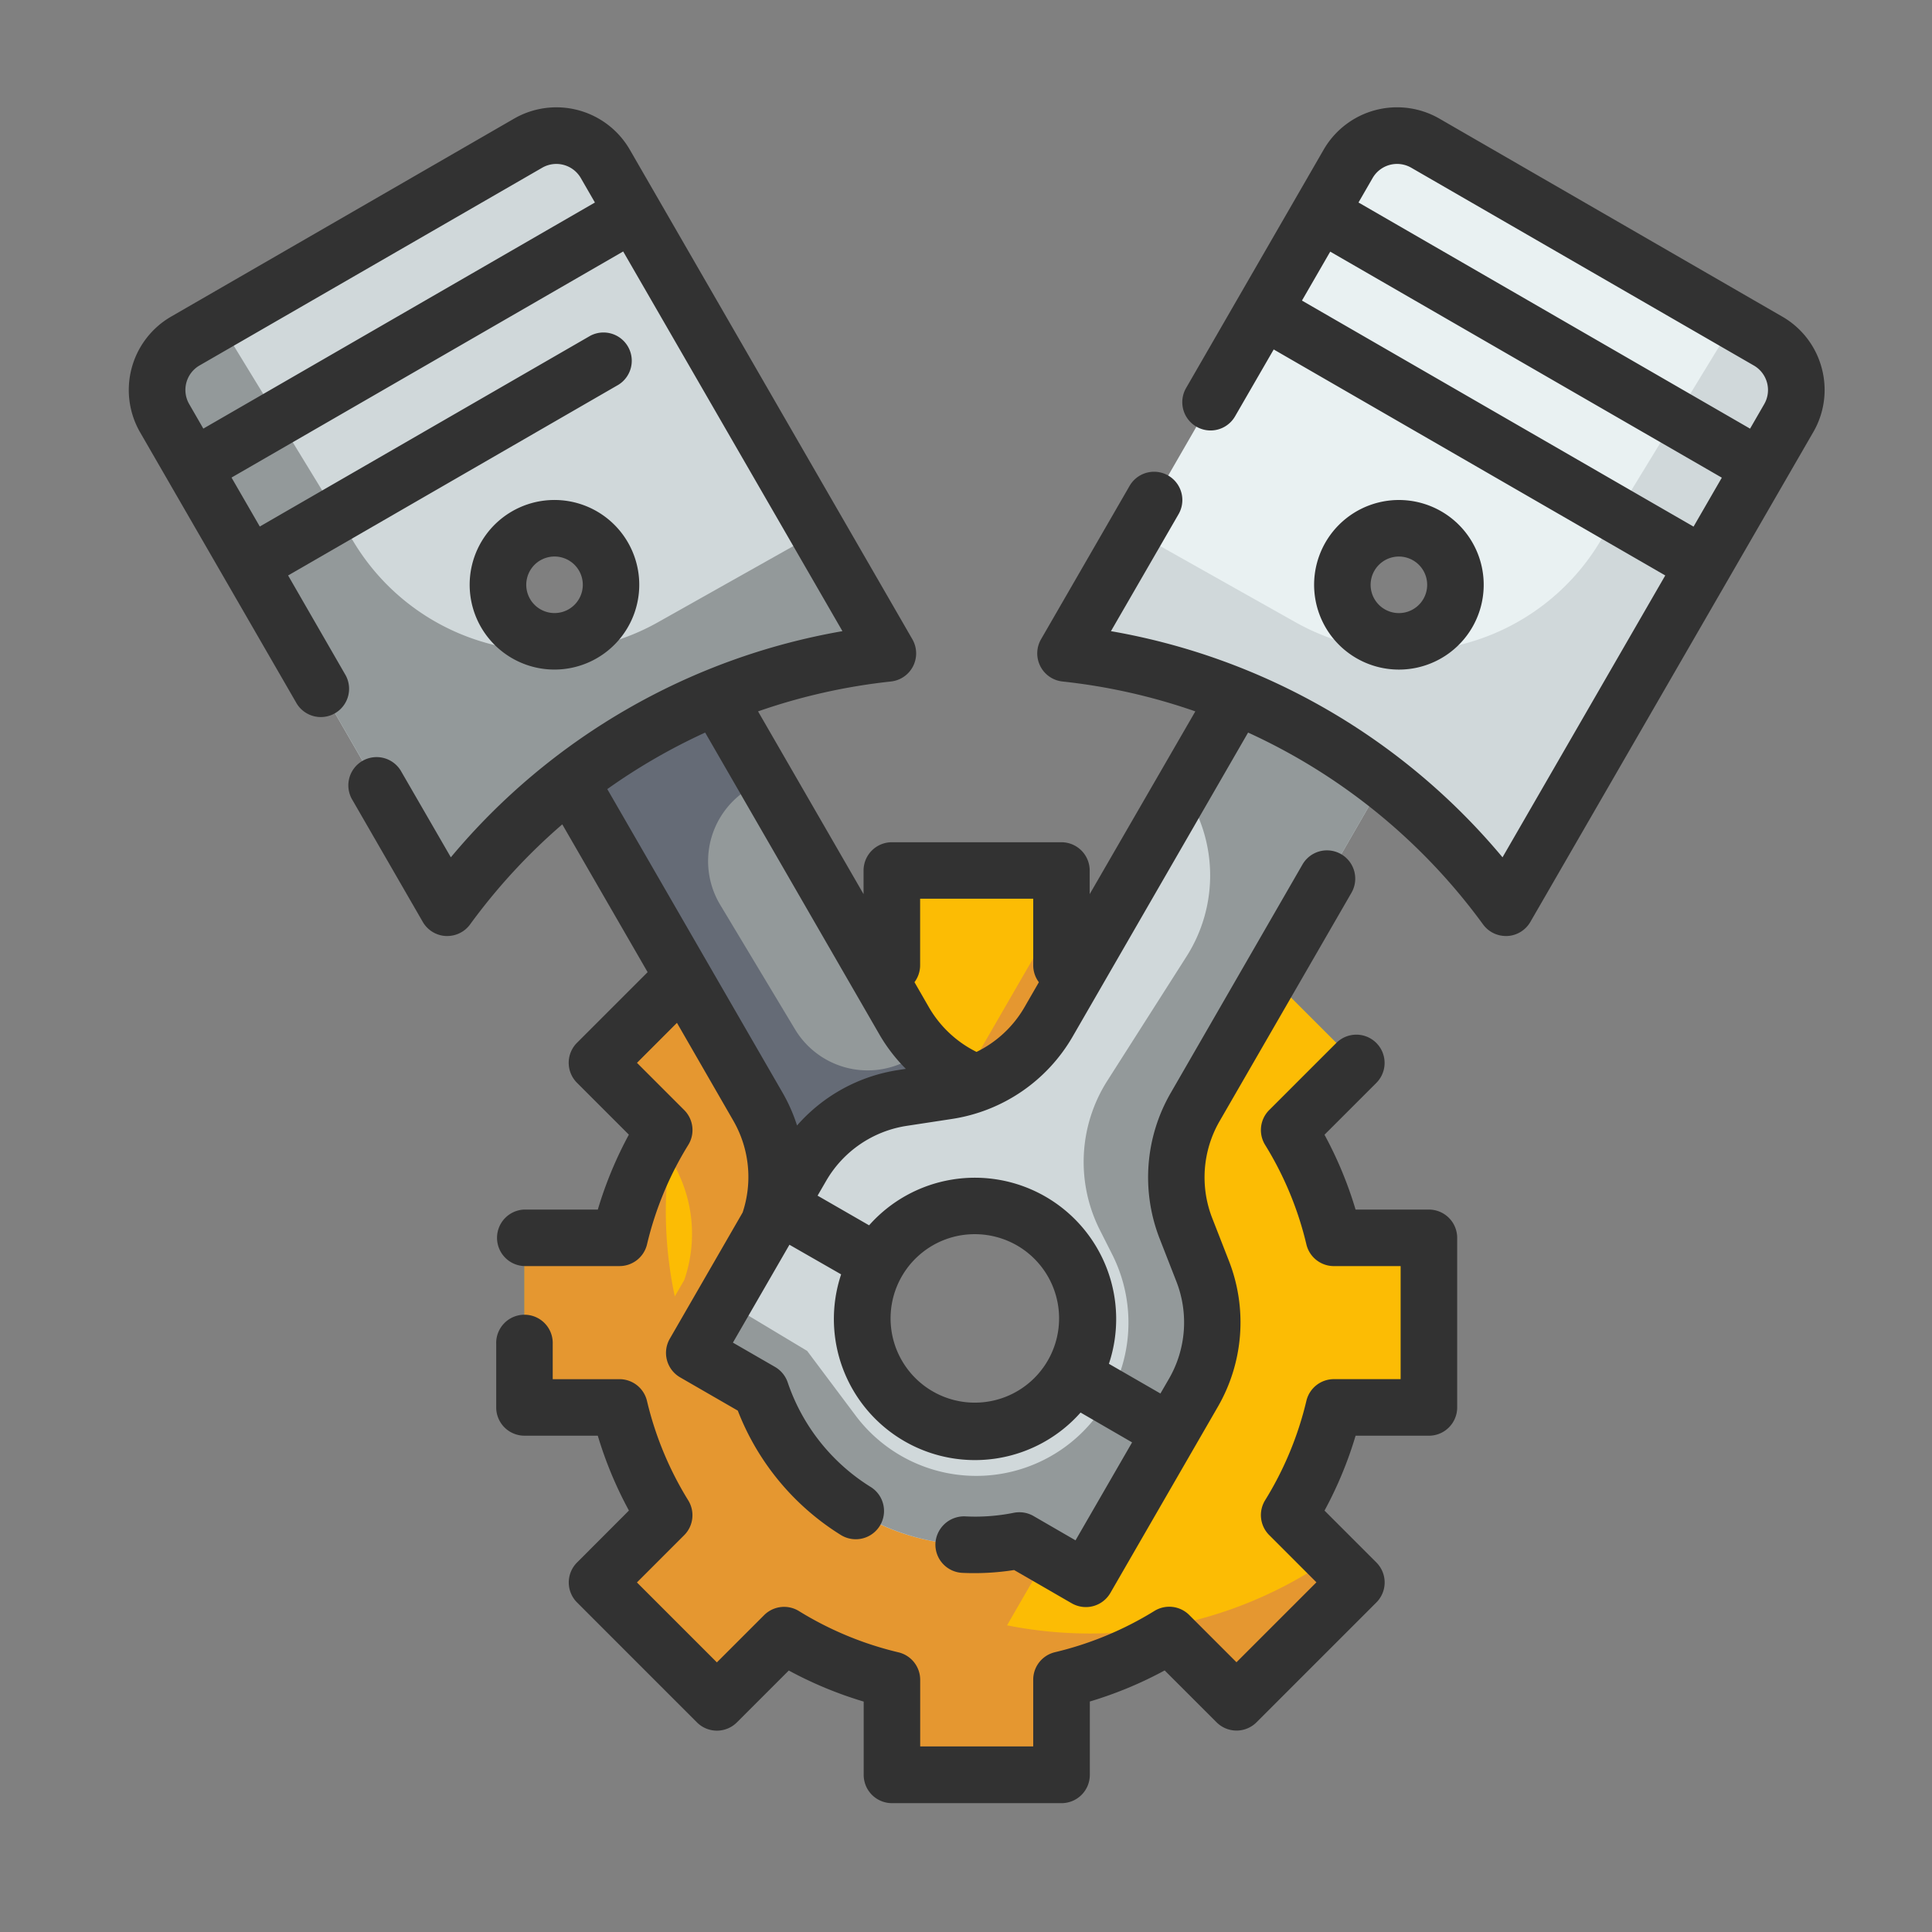 <svg xmlns="http://www.w3.org/2000/svg" width="90" height="90" viewBox="0 0 90 90">
  <rect x="0" y="0" width="90" height="90" fill="#808080" stroke="none"/>
  <g id="Group_1117348" data-name="Group 1117348" transform="translate(-3957 10901)">
    <rect id="Rectangle_409920" data-name="Rectangle 409920" width="90" height="90" transform="translate(3957 -10901)" fill="none"/>
    <g id="Fill_Outline" data-name="Fill Outline" transform="translate(3961.002 -10897.998)">
      <g id="Color" transform="translate(3.317 3.317)">
        <path id="Path_908554" data-name="Path 908554" d="M58.129,54.014v-7.9H53.7a16.961,16.961,0,0,0-2.083-5.02l3.132-3.132-5.586-5.586-3.132,3.132a16.961,16.961,0,0,0-5.02-2.083V29h-7.9v4.426a16.961,16.961,0,0,0-5.02,2.083l-3.132-3.132-5.586,5.586,3.132,3.132a16.961,16.961,0,0,0-2.083,5.02H16v7.9h4.426a16.961,16.961,0,0,0,2.083,5.02l-3.132,3.132,5.586,5.586,3.131-3.132A16.983,16.983,0,0,0,33.115,66.7v4.426h7.9V66.7a16.983,16.983,0,0,0,5.021-2.083l3.131,3.132,5.586-5.586L51.62,59.034a16.961,16.961,0,0,0,2.083-5.02ZM37.064,55.989a5.924,5.924,0,1,1,5.924-5.924A5.924,5.924,0,0,1,37.064,55.989Z" transform="translate(1.115 5.23)" fill="#fcbc04"/>
        <path id="Path_908555" data-name="Path 908555" d="M42.331,64.112a19.869,19.869,0,0,1-3.853-.382l2.869-4.967a10.544,10.544,0,0,0,1.643-2.856l.211-.366a6.583,6.583,0,0,0,.431-5.686L42.865,47.9A6.583,6.583,0,0,1,43.3,42.21l5.911-10.222-.041-.039-3.132,3.132a16.961,16.961,0,0,0-5.02-2.089V30.373L36.46,38.26a6.573,6.573,0,0,1-3.345,2.852A6.573,6.573,0,0,1,29.77,38.26l-2.064-3.574-2.742-2.744-5.586,5.586,3.132,3.132a16.961,16.961,0,0,0-2.083,5.02H16v7.9h4.426a16.961,16.961,0,0,0,2.083,5.02l-3.132,3.132,5.586,5.586,3.131-3.132a16.984,16.984,0,0,0,5.021,2.083v4.426h7.9V66.268a16.983,16.983,0,0,0,5.021-2.083l3.131,3.132,5.586-5.586-1.159-1.159A19.644,19.644,0,0,1,42.331,64.112ZM23.442,47.643,23,48.408a19.046,19.046,0,0,1-.248-6.5l.176.307a6.583,6.583,0,0,1,.513,5.433Zm7.7,1.987a5.924,5.924,0,1,1,5.924,5.924A5.924,5.924,0,0,1,31.14,49.63Z" transform="translate(1.115 5.665)" fill="#e59730"/>
        <path id="Path_908556" data-name="Path 908556" d="M46.653,55.293a10.49,10.49,0,0,1-12.04,6.95l-8.1-6.871a6.583,6.583,0,0,1-.431-5.686l.765-1.958a6.583,6.583,0,0,0-.431-5.687l-8.952-15.5,6.846-3.95,8.952,15.5a6.583,6.583,0,0,0,4.709,3.216l2.079.316a6.583,6.583,0,0,1,4.709,3.216ZM32.125,54.56a5.266,5.266,0,1,0,1.927-7.194A5.266,5.266,0,0,0,32.125,54.56Z" transform="translate(1.578 3.201)" fill="#93999a"/>
        <path id="Path_908557" data-name="Path 908557" d="M44.752,44.839a6.589,6.589,0,0,0-4.713-3.212l-2.067-.316a6.506,6.506,0,0,1-3.686-1.883l-1,.5a3.95,3.95,0,0,1-5.148-1.5l-3.489-5.806a3.95,3.95,0,0,1,2.12-5.766L24.306,22.59,17.46,26.54l8.952,15.5a6.6,6.6,0,0,1,.434,5.687l-.764,1.962a6.591,6.591,0,0,0,.434,5.687l8.1,6.872a10.491,10.491,0,0,0,12.033-6.951ZM39.314,56.491a5.26,5.26,0,1,1,2.464-3.2,5.266,5.266,0,0,1-2.464,3.2Z" transform="translate(1.577 3.201)" fill="#656b76"/>
        <path id="Path_908558" data-name="Path 908558" d="M4.317,12.569,20.28,3.353a2.633,2.633,0,0,1,3.6.964l13.165,22.8A29.173,29.173,0,0,0,16.518,38.969L3.353,16.165a2.633,2.633,0,0,1,.964-3.6ZM19.233,25.24a2.633,2.633,0,1,0,.964-3.6,2.633,2.633,0,0,0-.964,3.6Z" transform="translate(-3 -3)" fill="#d0d8da"/>
        <path id="Path_908559" data-name="Path 908559" d="M4.316,10.488,5.883,9.58,12.189,19.9a10.524,10.524,0,0,0,14.14,3.686l7.465-4.2,3.252,5.648A29.173,29.173,0,0,0,16.52,36.885L3.355,14.083a2.633,2.633,0,0,1,.961-3.594Z" transform="translate(-2.999 -0.917)" fill="#93999a"/>
        <path id="Path_908560" data-name="Path 908560" d="M44.919,47.728a6.583,6.583,0,0,1,.431-5.687l8.952-15.5-6.846-3.95L38.5,38.091a6.583,6.583,0,0,1-4.709,3.216l-2.079.316a6.583,6.583,0,0,0-4.709,3.216L22,53.5l3.1,1.79a10.489,10.489,0,0,0,12.04,6.95l3.1,1.792,5-8.663a6.583,6.583,0,0,0,.431-5.686ZM39.64,54.56a5.266,5.266,0,1,1-1.929-7.194A5.266,5.266,0,0,1,39.64,54.56Z" transform="translate(3.016 3.201)" fill="#d0d8da"/>
        <path id="Path_908561" data-name="Path 908561" d="M44.918,47.723a6.6,6.6,0,0,1,.434-5.687L54.3,26.54l-6.846-3.95-2.686,4.647a7.021,7.021,0,0,1,.171,7.794l-3.7,5.806a7.038,7.038,0,0,0-.355,6.912l.606,1.2a7.055,7.055,0,0,1,0,6.293l-.066.105a7.024,7.024,0,0,1-11.9,1.08L27.263,53.41l-3.857-2.317L22.01,53.5l3.107,1.79A10.491,10.491,0,0,0,37.15,62.244l3.107,1.79,4.99-8.663a6.591,6.591,0,0,0,.434-5.687Z" transform="translate(3.018 3.201)" fill="#93999a"/>
        <path id="Path_908562" data-name="Path 908562" d="M67.868,12.569,51.905,3.353a2.633,2.633,0,0,0-3.6.964L35.143,27.12A29.173,29.173,0,0,1,55.666,38.969l13.165-22.8a2.633,2.633,0,0,0-.964-3.6ZM52.952,25.24a2.633,2.633,0,1,1-.965-3.6A2.633,2.633,0,0,1,52.952,25.24Z" transform="translate(7.175 -3)" fill="#e9f1f2"/>
        <path id="Path_908563" data-name="Path 908563" d="M67.869,10.488,66.3,9.58,60,19.9a10.524,10.524,0,0,1-14.14,3.686l-7.465-4.2L35.14,25.036A29.173,29.173,0,0,1,55.665,36.885l13.165-22.8A2.633,2.633,0,0,0,67.869,10.488Z" transform="translate(7.174 -0.917)" fill="#d0d8da"/>
      </g>
      <g id="Outline_copy" data-name="Outline copy" transform="translate(1.998 1.998)">
        <path id="Path_908564" data-name="Path 908564" d="M58.445,42.96H55.03a18.255,18.255,0,0,0-1.448-3.487L56,37.056a1.317,1.317,0,0,0-1.862-1.863l-3.132,3.131a1.317,1.317,0,0,0-.19,1.623,15.667,15.667,0,0,1,1.922,4.632,1.317,1.317,0,0,0,1.281,1.014h3.11v5.266h-3.11a1.316,1.316,0,0,0-1.281,1.013A15.667,15.667,0,0,1,50.816,56.5a1.317,1.317,0,0,0,.19,1.623l2.2,2.2-3.724,3.724-2.2-2.2a1.317,1.317,0,0,0-1.623-.19,15.753,15.753,0,0,1-4.632,1.922,1.317,1.317,0,0,0-1.014,1.281v3.108H34.748V64.866a1.316,1.316,0,0,0-1.013-1.281A15.753,15.753,0,0,1,29.1,61.663a1.317,1.317,0,0,0-1.623.19l-2.2,2.2-3.724-3.724,2.2-2.2a1.317,1.317,0,0,0,.19-1.623,15.667,15.667,0,0,1-1.922-4.632,1.317,1.317,0,0,0-1.281-1.014h-3.11V49.211a1.317,1.317,0,1,0-2.633,0v2.965a1.317,1.317,0,0,0,1.317,1.317h3.415A18.255,18.255,0,0,0,21.18,56.98L18.763,59.4a1.317,1.317,0,0,0,0,1.862l5.585,5.586a1.317,1.317,0,0,0,1.862,0l2.417-2.416a18.321,18.321,0,0,0,3.489,1.447v3.415a1.317,1.317,0,0,0,1.317,1.317h7.9a1.317,1.317,0,0,0,1.317-1.317V65.876a18.321,18.321,0,0,0,3.487-1.448l2.417,2.416a1.317,1.317,0,0,0,1.862,0L56,61.26A1.317,1.317,0,0,0,56,59.4l-2.417-2.417a18.256,18.256,0,0,0,1.448-3.489h3.415a1.317,1.317,0,0,0,1.317-1.317v-7.9a1.317,1.317,0,0,0-1.317-1.317Z" transform="translate(2.118 8.387)" fill="#323232"/>
        <path id="Path_908565" data-name="Path 908565" d="M18.019,23.791a3.95,3.95,0,1,0-3.9-3.258,3.95,3.95,0,0,0,3.9,3.258Zm-.666-5.09a1.317,1.317,0,1,1-.614.8A1.317,1.317,0,0,1,17.353,18.7Z" transform="translate(1.821 2.4)" fill="#323232"/>
        <path id="Path_908566" data-name="Path 908566" d="M80.861,14.144a3.923,3.923,0,0,0-1.843-2.4L63.056,2.527a3.95,3.95,0,0,0-5.4,1.448l-6.406,11.1a1.317,1.317,0,0,0,2.282,1.317l1.8-3.115L73.572,23.805l-7.581,13.13A30.563,30.563,0,0,0,47.75,26.4L50.9,20.95a1.317,1.317,0,0,0-2.282-1.317l-4.125,7.145a1.317,1.317,0,0,0,1,1.967,27.767,27.767,0,0,1,6.188,1.392l-4.921,8.513v-1.1a1.317,1.317,0,0,0-1.317-1.317h-7.9a1.317,1.317,0,0,0-1.317,1.317v1.1l-4.915-8.513A27.767,27.767,0,0,1,37.5,28.745a1.317,1.317,0,0,0,1-1.967L25.34,3.976a3.95,3.95,0,0,0-5.4-1.448L3.976,11.743a3.95,3.95,0,0,0-1.448,5.4L9.785,29.712a1.317,1.317,0,1,0,2.28-1.317L9.419,23.805l15.394-8.887A1.317,1.317,0,0,0,23.5,12.637L8.1,21.525l-1.317-2.28L25.028,8.712,35.242,26.4A30.563,30.563,0,0,0,17,36.935l-2.3-3.979a1.317,1.317,0,1,0-2.28,1.317l3.272,5.67a1.317,1.317,0,0,0,1.072.658h.07a1.317,1.317,0,0,0,1.064-.542A27.771,27.771,0,0,1,22.191,35.4l3.976,6.885-3.291,3.291a1.317,1.317,0,0,0,0,1.862l2.417,2.417a18.255,18.255,0,0,0-1.446,3.489H20.432a1.317,1.317,0,0,0,0,2.633h4.426a1.316,1.316,0,0,0,1.281-1.013,15.667,15.667,0,0,1,1.922-4.632,1.317,1.317,0,0,0-.19-1.623l-2.2-2.2,1.862-1.863,2.633,4.57a5.248,5.248,0,0,1,.427,4.264L27.2,59.361a1.317,1.317,0,0,0,.482,1.8l2.686,1.55a11.863,11.863,0,0,0,4.8,5.793,1.317,1.317,0,1,0,1.389-2.238,9.216,9.216,0,0,1-3.865-4.871,1.327,1.327,0,0,0-.59-.72l-1.962-1.132,2.633-4.56,2.408,1.38A6.572,6.572,0,0,0,46.335,62.8l2.4,1.39L46.1,68.753,44.143,67.62a1.327,1.327,0,0,0-.922-.15,9.084,9.084,0,0,1-2.27.166,1.336,1.336,0,0,0-1.377,1.255,1.317,1.317,0,0,0,1.253,1.377,11.953,11.953,0,0,0,2.412-.132l2.686,1.551a1.335,1.335,0,0,0,.658.175,1.317,1.317,0,0,0,1.14-.658l5-8.661a7.865,7.865,0,0,0,.517-6.824l-.765-1.959a5.232,5.232,0,0,1,.345-4.549l6.134-10.624a1.317,1.317,0,1,0-2.282-1.317L50.544,47.895a7.858,7.858,0,0,0-.517,6.825l.765,1.958a5.241,5.241,0,0,1-.342,4.554l-.395.681-2.4-1.384a6.583,6.583,0,0,0-11.171-6.451l-2.4-1.382.395-.681a5.253,5.253,0,0,1,3.769-2.572l2.077-.317a7.858,7.858,0,0,0,5.652-3.859l8.162-14.143a27.892,27.892,0,0,1,10.944,8.935,1.317,1.317,0,0,0,1.064.542h.07a1.317,1.317,0,0,0,1.072-.658l13.169-22.8A3.914,3.914,0,0,0,80.861,14.144ZM23.712,6.432,5.47,16.964l-.658-1.141a1.317,1.317,0,0,1,.481-1.8L21.255,4.812a1.317,1.317,0,0,1,1.8.481ZM43.388,55.024a3.925,3.925,0,1,1-3-.4,3.95,3.95,0,0,1,3,.4Zm-10.262-5.6a7.81,7.81,0,0,0-.675-1.528L24.288,33.757a27.934,27.934,0,0,1,4.559-2.633L37.01,45.267a7.823,7.823,0,0,0,1.185,1.522l-.341.053A7.841,7.841,0,0,0,33.126,49.429Zm8.363-3.423a5.266,5.266,0,0,1-2.2-2.049l-.691-1.2a1.317,1.317,0,0,0,.263-.781V38.864H44.13v3.108a1.307,1.307,0,0,0,.263.782l-.692,1.2A5.227,5.227,0,0,1,41.489,46ZM60.739,4.679a1.324,1.324,0,0,1,1,.132L77.7,14.026a1.317,1.317,0,0,1,.481,1.8l-.658,1.14L59.282,6.431l.658-1.14A1.317,1.317,0,0,1,60.739,4.679ZM56.648,11l1.317-2.28L76.207,19.25,74.89,21.53Z" transform="translate(-1.998 -1.998)" fill="#323232"/>
        <path id="Path_908567" data-name="Path 908567" d="M47.88,23.792a3.95,3.95,0,1,0-3.414-1.978,3.95,3.95,0,0,0,3.414,1.978Zm-1.132-4.608a1.317,1.317,0,1,1,.482,1.8,1.317,1.317,0,0,1-.482-1.8Z" transform="translate(11.278 2.4)" fill="#323232"/>
      </g>
    </g>
  </g>
</svg>
